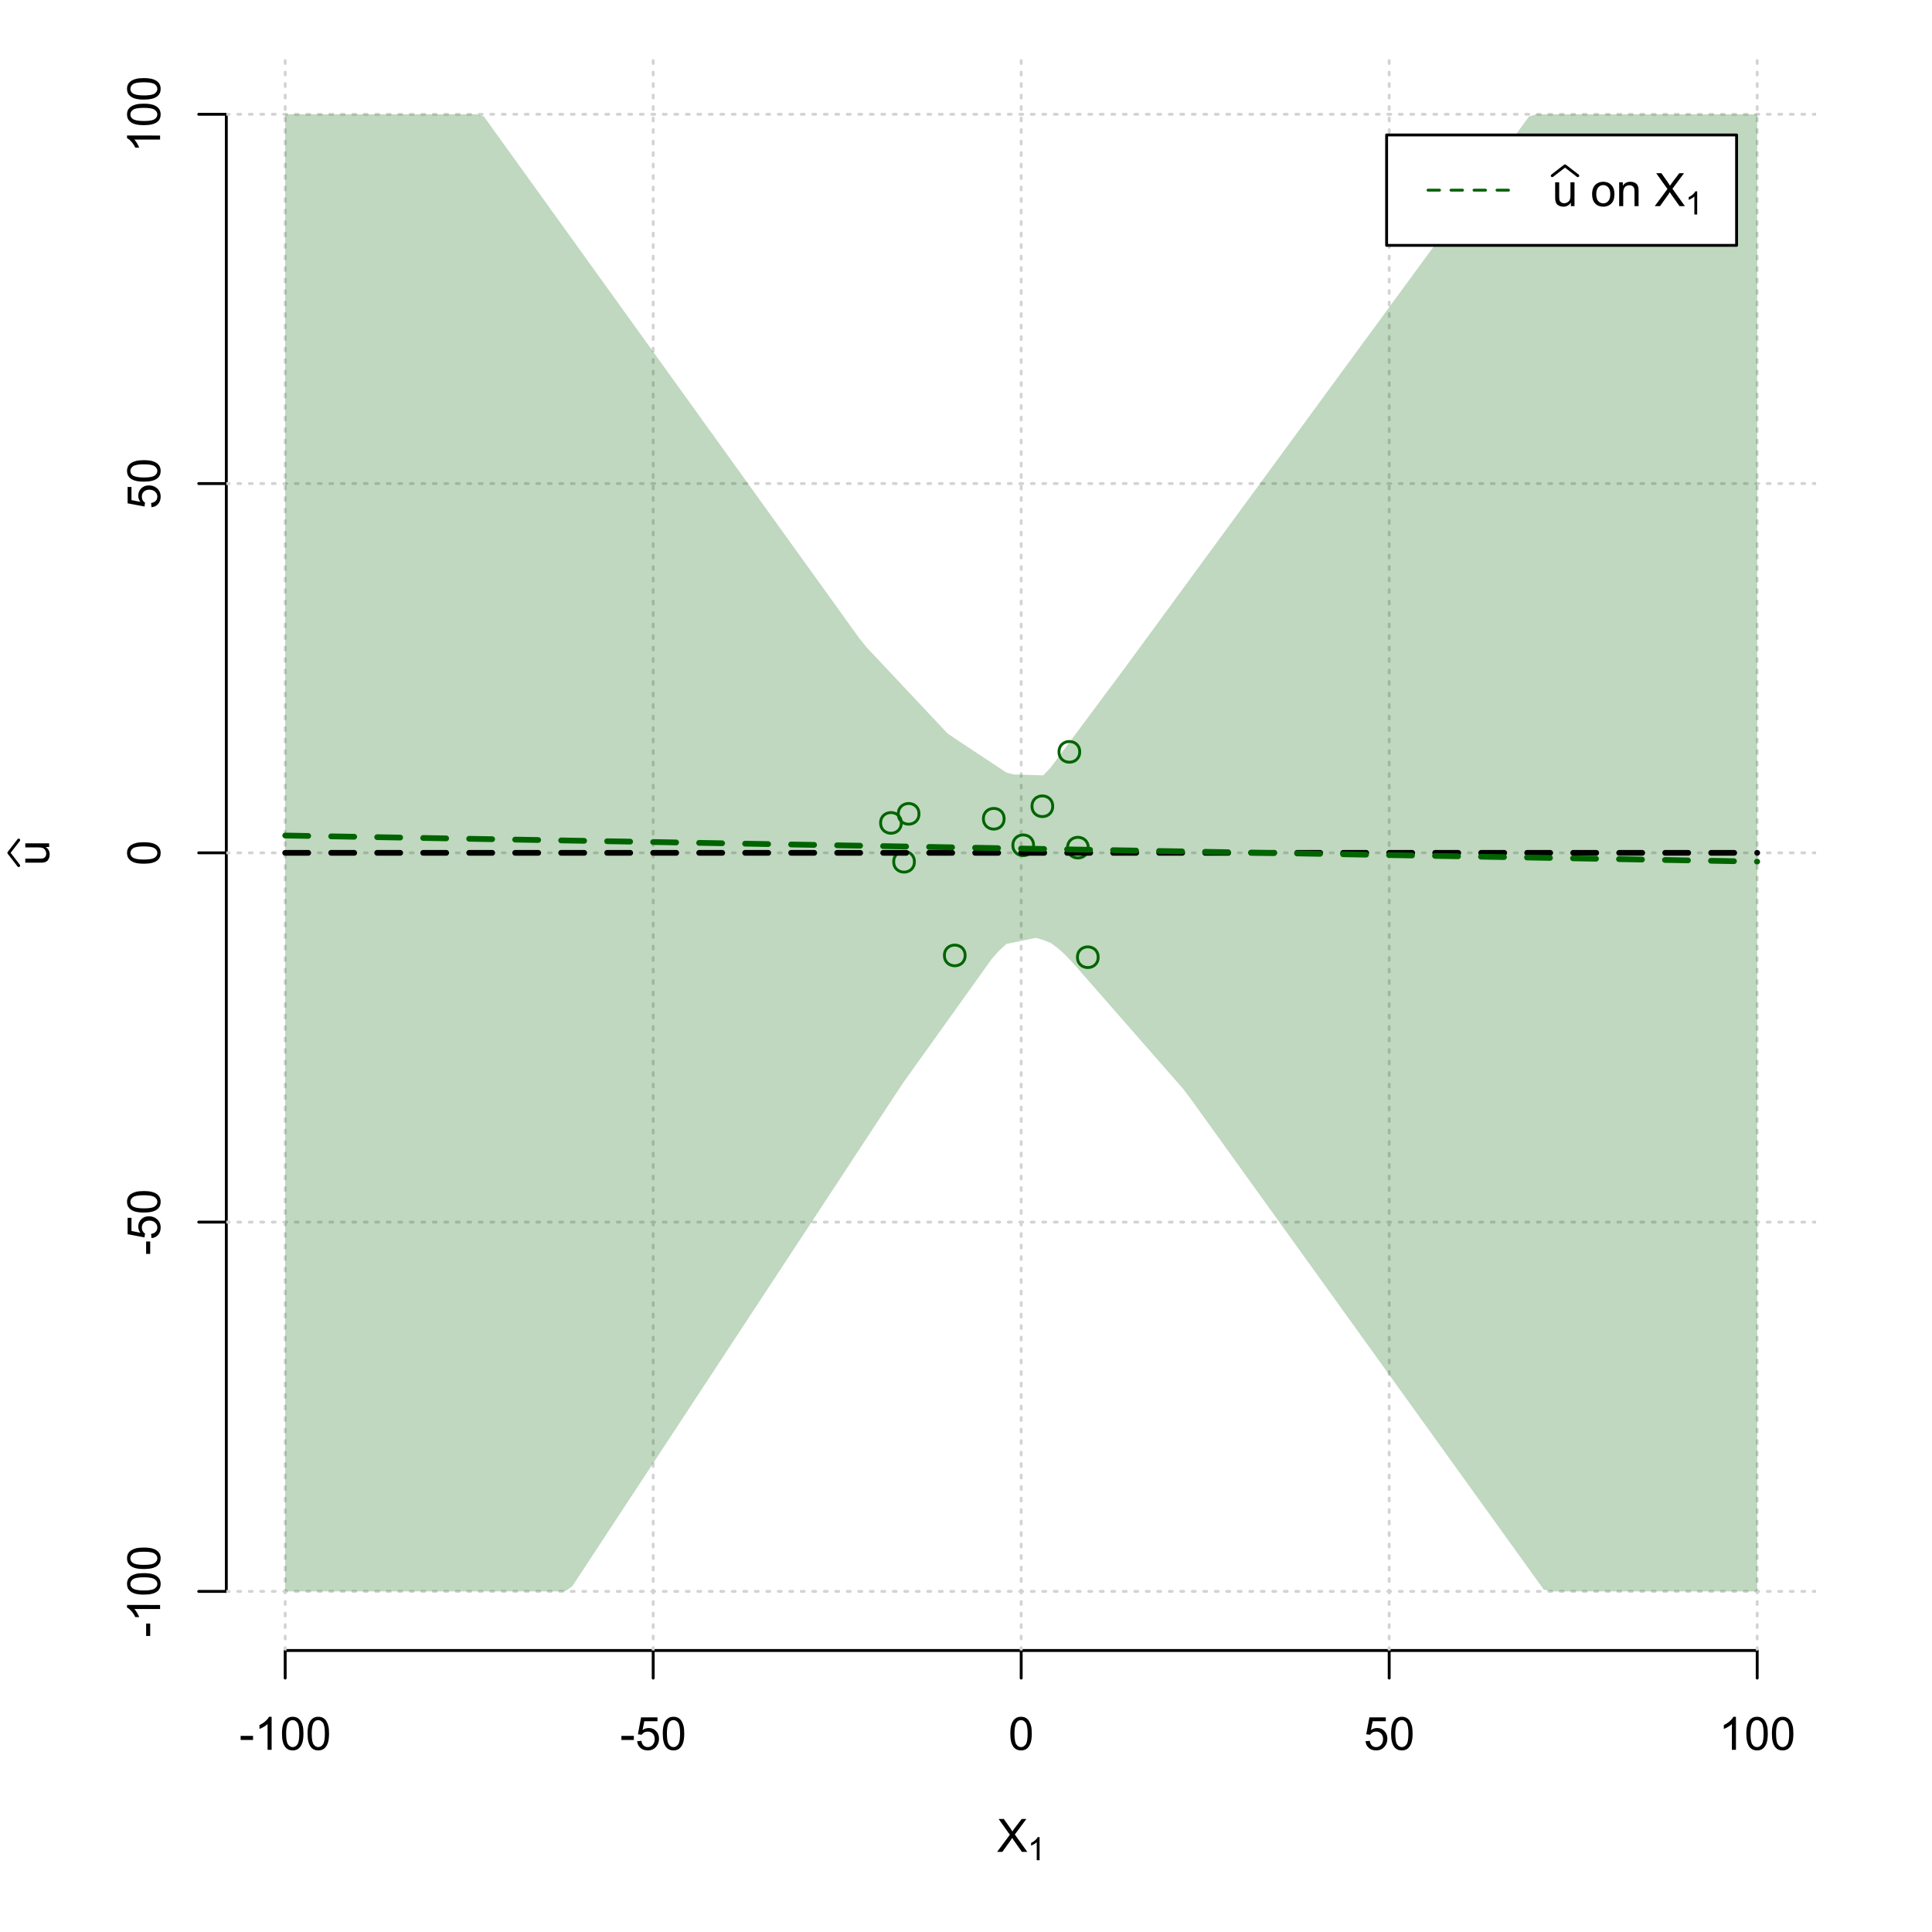 <?xml version="1.0" encoding="UTF-8"?>
<svg xmlns="http://www.w3.org/2000/svg" xmlns:xlink="http://www.w3.org/1999/xlink" width="504pt" height="504pt" viewBox="0 0 504 504" version="1.1">
<defs>
<g>
<symbol overflow="visible" id="glyph0-0">
<path style="stroke:none;" d="M 1.5 0 L 1.5 -7.5 L 7.5 -7.5 L 7.5 0 Z M 1.688 -0.188 L 7.312 -0.188 L 7.312 -7.312 L 1.688 -7.312 Z M 1.688 -0.188 "/>
</symbol>
<symbol overflow="visible" id="glyph0-1">
<path style="stroke:none;" d="M 0.055 0 L 3.375 -4.477 L 0.445 -8.59 L 1.797 -8.59 L 3.359 -6.387 C 3.68 -5.93 3.91 -5.578 4.047 -5.332 C 4.238 -5.645 4.465 -5.969 4.727 -6.312 L 6.457 -8.59 L 7.695 -8.59 L 4.676 -4.539 L 7.93 0 L 6.523 0 L 4.359 -3.062 C 4.238 -3.238 4.113 -3.43 3.984 -3.641 C 3.789 -3.324 3.652 -3.109 3.574 -2.992 L 1.418 0 Z M 0.055 0 "/>
</symbol>
<symbol overflow="visible" id="glyph0-2">
<path style="stroke:none;" d="M 0.383 -2.578 L 0.383 -3.641 L 3.621 -3.641 L 3.621 -2.578 Z M 0.383 -2.578 "/>
</symbol>
<symbol overflow="visible" id="glyph0-3">
<path style="stroke:none;" d="M 4.469 0 L 3.414 0 L 3.414 -6.719 C 3.16 -6.477 2.828 -6.234 2.414 -5.996 C 2 -5.75 1.629 -5.57 1.305 -5.449 L 1.305 -6.469 C 1.895 -6.742 2.41 -7.078 2.852 -7.477 C 3.293 -7.871 3.605 -8.254 3.789 -8.625 L 4.469 -8.625 Z M 4.469 0 "/>
</symbol>
<symbol overflow="visible" id="glyph0-4">
<path style="stroke:none;" d="M 0.5 -4.234 C 0.496 -5.246 0.602 -6.062 0.812 -6.688 C 1.02 -7.305 1.328 -7.785 1.742 -8.121 C 2.148 -8.457 2.668 -8.625 3.297 -8.625 C 3.758 -8.625 4.164 -8.531 4.512 -8.348 C 4.855 -8.16 5.141 -7.891 5.371 -7.543 C 5.594 -7.191 5.773 -6.766 5.906 -6.266 C 6.035 -5.762 6.098 -5.086 6.102 -4.234 C 6.098 -3.227 5.996 -2.414 5.789 -1.797 C 5.578 -1.176 5.266 -0.695 4.859 -0.359 C 4.445 -0.02 3.926 0.145 3.297 0.148 C 2.465 0.145 1.816 -0.148 1.348 -0.742 C 0.781 -1.457 0.496 -2.621 0.5 -4.234 Z M 1.582 -4.234 C 1.582 -2.824 1.746 -1.887 2.074 -1.418 C 2.402 -0.949 2.809 -0.715 3.297 -0.719 C 3.777 -0.715 4.184 -0.949 4.52 -1.422 C 4.848 -1.887 5.016 -2.824 5.016 -4.234 C 5.016 -5.648 4.848 -6.59 4.52 -7.055 C 4.184 -7.516 3.773 -7.746 3.289 -7.75 C 2.801 -7.746 2.414 -7.543 2.125 -7.137 C 1.762 -6.613 1.582 -5.645 1.582 -4.234 Z M 1.582 -4.234 "/>
</symbol>
<symbol overflow="visible" id="glyph0-5">
<path style="stroke:none;" d="M 0.5 -2.25 L 1.605 -2.344 C 1.684 -1.805 1.871 -1.398 2.176 -1.125 C 2.473 -0.852 2.836 -0.715 3.258 -0.719 C 3.766 -0.715 4.195 -0.906 4.547 -1.293 C 4.898 -1.672 5.074 -2.18 5.074 -2.82 C 5.074 -3.414 4.902 -3.891 4.566 -4.242 C 4.227 -4.59 3.785 -4.762 3.242 -4.766 C 2.898 -4.762 2.594 -4.684 2.32 -4.531 C 2.047 -4.375 1.832 -4.176 1.676 -3.93 L 0.688 -4.062 L 1.516 -8.473 L 5.789 -8.473 L 5.789 -7.465 L 2.359 -7.465 L 1.898 -5.156 C 2.414 -5.516 2.953 -5.695 3.523 -5.695 C 4.27 -5.695 4.902 -5.434 5.422 -4.914 C 5.934 -4.395 6.191 -3.727 6.195 -2.914 C 6.191 -2.133 5.965 -1.461 5.516 -0.898 C 4.961 -0.199 4.211 0.145 3.258 0.148 C 2.477 0.145 1.836 -0.07 1.344 -0.508 C 0.844 -0.941 0.562 -1.523 0.5 -2.25 Z M 0.5 -2.25 "/>
</symbol>
<symbol overflow="visible" id="glyph0-6">
<path style="stroke:none;" d="M 4.867 0 L 4.867 -0.914 C 4.379 -0.211 3.723 0.141 2.895 0.141 C 2.527 0.141 2.184 0.07 1.867 -0.07 C 1.547 -0.211 1.309 -0.387 1.156 -0.602 C 1 -0.812 0.895 -1.074 0.832 -1.383 C 0.785 -1.59 0.762 -1.918 0.766 -2.367 L 0.766 -6.223 L 1.82 -6.223 L 1.82 -2.773 C 1.816 -2.219 1.84 -1.848 1.887 -1.656 C 1.949 -1.379 2.09 -1.16 2.309 -1.004 C 2.523 -0.84 2.789 -0.762 3.105 -0.766 C 3.418 -0.762 3.715 -0.844 3.996 -1.008 C 4.273 -1.172 4.469 -1.391 4.586 -1.672 C 4.699 -1.949 4.758 -2.355 4.758 -2.891 L 4.758 -6.223 L 5.812 -6.223 L 5.812 0 Z M 4.867 0 "/>
</symbol>
<symbol overflow="visible" id="glyph0-7">
<path style="stroke:none;" d=""/>
</symbol>
<symbol overflow="visible" id="glyph0-8">
<path style="stroke:none;" d="M 0.398 -3.109 C 0.398 -4.262 0.719 -5.117 1.359 -5.672 C 1.895 -6.133 2.547 -6.363 3.316 -6.363 C 4.172 -6.363 4.871 -6.082 5.414 -5.52 C 5.953 -4.957 6.223 -4.184 6.227 -3.199 C 6.223 -2.398 6.102 -1.766 5.867 -1.309 C 5.625 -0.848 5.277 -0.492 4.82 -0.238 C 4.359 0.016 3.859 0.141 3.316 0.141 C 2.441 0.141 1.734 -0.137 1.203 -0.695 C 0.664 -1.254 0.398 -2.059 0.398 -3.109 Z M 1.484 -3.109 C 1.48 -2.309 1.656 -1.711 2.004 -1.32 C 2.348 -0.922 2.785 -0.727 3.316 -0.727 C 3.84 -0.727 4.273 -0.926 4.621 -1.324 C 4.969 -1.723 5.145 -2.328 5.145 -3.148 C 5.145 -3.914 4.969 -4.496 4.617 -4.895 C 4.266 -5.289 3.832 -5.488 3.316 -5.492 C 2.785 -5.488 2.348 -5.293 2.004 -4.898 C 1.656 -4.5 1.48 -3.902 1.484 -3.109 Z M 1.484 -3.109 "/>
</symbol>
<symbol overflow="visible" id="glyph0-9">
<path style="stroke:none;" d="M 0.789 0 L 0.789 -6.223 L 1.742 -6.223 L 1.742 -5.336 C 2.195 -6.02 2.855 -6.363 3.719 -6.363 C 4.09 -6.363 4.434 -6.293 4.754 -6.16 C 5.066 -6.023 5.305 -5.848 5.461 -5.633 C 5.617 -5.41 5.727 -5.152 5.789 -4.852 C 5.828 -4.656 5.848 -4.312 5.848 -3.828 L 5.848 0 L 4.793 0 L 4.793 -3.785 C 4.793 -4.215 4.75 -4.535 4.668 -4.75 C 4.586 -4.961 4.441 -5.129 4.234 -5.258 C 4.023 -5.383 3.777 -5.449 3.5 -5.449 C 3.047 -5.449 2.66 -5.305 2.332 -5.02 C 2.004 -4.734 1.84 -4.195 1.844 -3.398 L 1.844 0 Z M 0.789 0 "/>
</symbol>
<symbol overflow="visible" id="glyph1-0">
<path style="stroke:none;" d="M 1.051 0 L 1.051 -5.25 L 5.25 -5.25 L 5.25 0 Z M 1.18 -0.133 L 5.117 -0.133 L 5.117 -5.117 L 1.18 -5.117 Z M 1.18 -0.133 "/>
</symbol>
<symbol overflow="visible" id="glyph1-1">
<path style="stroke:none;" d="M 3.129 0 L 2.391 0 L 2.391 -4.703 C 2.211 -4.531 1.977 -4.363 1.691 -4.195 C 1.398 -4.023 1.141 -3.895 0.914 -3.812 L 0.914 -4.527 C 1.328 -4.719 1.688 -4.953 1.996 -5.234 C 2.305 -5.508 2.523 -5.777 2.652 -6.039 L 3.129 -6.039 Z M 3.129 0 "/>
</symbol>
<symbol overflow="visible" id="glyph2-0">
<path style="stroke:none;" d="M 0 -1.5 L -7.5 -1.5 L -7.5 -7.5 L 0 -7.5 Z M -0.188 -1.688 L -0.188 -7.312 L -7.312 -7.312 L -7.312 -1.688 Z M -0.188 -1.688 "/>
</symbol>
<symbol overflow="visible" id="glyph2-1">
<path style="stroke:none;" d="M 0 -4.867 L -0.914 -4.867 C -0.211 -4.379 0.141 -3.723 0.141 -2.895 C 0.141 -2.527 0.07 -2.184 -0.07 -1.867 C -0.211 -1.547 -0.387 -1.309 -0.598 -1.156 C -0.809 -1 -1.07 -0.895 -1.383 -0.832 C -1.59 -0.789 -1.918 -0.766 -2.367 -0.77 L -6.223 -0.77 L -6.223 -1.824 L -2.773 -1.824 C -2.219 -1.82 -1.848 -1.844 -1.656 -1.887 C -1.379 -1.949 -1.16 -2.09 -1.004 -2.309 C -0.84 -2.523 -0.762 -2.789 -0.766 -3.105 C -0.762 -3.418 -0.844 -3.715 -1.008 -3.996 C -1.172 -4.273 -1.391 -4.469 -1.672 -4.586 C -1.945 -4.699 -2.352 -4.758 -2.887 -4.758 L -6.223 -4.758 L -6.223 -5.812 L 0 -5.812 Z M 0 -4.867 "/>
</symbol>
<symbol overflow="visible" id="glyph2-2">
<path style="stroke:none;" d="M -2.578 -0.383 L -3.641 -0.383 L -3.641 -3.621 L -2.578 -3.621 Z M -2.578 -0.383 "/>
</symbol>
<symbol overflow="visible" id="glyph2-3">
<path style="stroke:none;" d="M 0 -4.469 L 0 -3.414 L -6.719 -3.418 C -6.477 -3.16 -6.234 -2.828 -5.996 -2.418 C -5.75 -2.004 -5.57 -1.633 -5.449 -1.309 L -6.469 -1.309 C -6.742 -1.895 -7.078 -2.41 -7.477 -2.852 C -7.871 -3.293 -8.254 -3.605 -8.625 -3.793 L -8.625 -4.473 Z M 0 -4.469 "/>
</symbol>
<symbol overflow="visible" id="glyph2-4">
<path style="stroke:none;" d="M -4.234 -0.5 C -5.246 -0.496 -6.062 -0.602 -6.688 -0.812 C -7.305 -1.02 -7.785 -1.328 -8.121 -1.742 C -8.457 -2.152 -8.625 -2.672 -8.625 -3.301 C -8.625 -3.758 -8.531 -4.164 -8.348 -4.512 C -8.16 -4.859 -7.891 -5.145 -7.543 -5.371 C -7.191 -5.594 -6.766 -5.773 -6.266 -5.906 C -5.762 -6.035 -5.086 -6.098 -4.234 -6.102 C -3.223 -6.098 -2.41 -5.996 -1.793 -5.789 C -1.176 -5.578 -0.695 -5.266 -0.359 -4.859 C -0.02 -4.445 0.145 -3.926 0.148 -3.297 C 0.145 -2.465 -0.148 -1.816 -0.742 -1.348 C -1.457 -0.781 -2.621 -0.496 -4.234 -0.5 Z M -4.234 -1.582 C -2.824 -1.582 -1.887 -1.746 -1.418 -2.074 C -0.949 -2.402 -0.715 -2.809 -0.719 -3.297 C -0.715 -3.777 -0.949 -4.184 -1.422 -4.52 C -1.887 -4.848 -2.824 -5.016 -4.234 -5.016 C -5.648 -5.016 -6.59 -4.848 -7.055 -4.52 C -7.516 -4.188 -7.746 -3.777 -7.75 -3.289 C -7.746 -2.801 -7.543 -2.414 -7.137 -2.129 C -6.613 -1.762 -5.645 -1.582 -4.234 -1.582 Z M -4.234 -1.582 "/>
</symbol>
<symbol overflow="visible" id="glyph2-5">
<path style="stroke:none;" d="M -2.25 -0.5 L -2.344 -1.605 C -1.805 -1.684 -1.398 -1.871 -1.125 -2.176 C -0.852 -2.473 -0.715 -2.836 -0.719 -3.258 C -0.715 -3.766 -0.906 -4.195 -1.293 -4.547 C -1.672 -4.898 -2.18 -5.074 -2.816 -5.074 C -3.414 -5.074 -3.891 -4.902 -4.242 -4.566 C -4.59 -4.227 -4.762 -3.785 -4.766 -3.242 C -4.762 -2.898 -4.684 -2.594 -4.531 -2.32 C -4.375 -2.047 -4.176 -1.832 -3.93 -1.676 L -4.062 -0.688 L -8.473 -1.52 L -8.473 -5.789 L -7.465 -5.789 L -7.465 -2.363 L -5.156 -1.898 C -5.516 -2.414 -5.695 -2.953 -5.695 -3.523 C -5.695 -4.27 -5.434 -4.902 -4.914 -5.422 C -4.395 -5.934 -3.727 -6.191 -2.91 -6.195 C -2.133 -6.191 -1.461 -5.965 -0.895 -5.516 C -0.199 -4.961 0.145 -4.211 0.148 -3.258 C 0.145 -2.477 -0.07 -1.836 -0.508 -1.344 C -0.941 -0.848 -1.523 -0.566 -2.25 -0.5 Z M -2.25 -0.5 "/>
</symbol>
</g>
<clipPath id="clip1">
  <path d="M 74 14.398 L 75 14.398 L 75 430.559 L 74 430.559 Z M 74 14.398 "/>
</clipPath>
<clipPath id="clip2">
  <path d="M 170 14.398 L 171 14.398 L 171 430.559 L 170 430.559 Z M 170 14.398 "/>
</clipPath>
<clipPath id="clip3">
  <path d="M 266 14.398 L 267 14.398 L 267 430.559 L 266 430.559 Z M 266 14.398 "/>
</clipPath>
<clipPath id="clip4">
  <path d="M 362 14.398 L 363 14.398 L 363 430.559 L 362 430.559 Z M 362 14.398 "/>
</clipPath>
<clipPath id="clip5">
  <path d="M 458 14.398 L 459 14.398 L 459 430.559 L 458 430.559 Z M 458 14.398 "/>
</clipPath>
<clipPath id="clip6">
  <path d="M 59.039 414 L 473.758 414 L 473.758 416 L 59.039 416 Z M 59.039 414 "/>
</clipPath>
<clipPath id="clip7">
  <path d="M 59.039 318 L 473.758 318 L 473.758 320 L 59.039 320 Z M 59.039 318 "/>
</clipPath>
<clipPath id="clip8">
  <path d="M 59.039 222 L 473.758 222 L 473.758 223 L 59.039 223 Z M 59.039 222 "/>
</clipPath>
<clipPath id="clip9">
  <path d="M 59.039 125 L 473.758 125 L 473.758 127 L 59.039 127 Z M 59.039 125 "/>
</clipPath>
<clipPath id="clip10">
  <path d="M 59.039 29 L 473.758 29 L 473.758 31 L 59.039 31 Z M 59.039 29 "/>
</clipPath>
</defs>
<g id="surface3336">
<rect x="0" y="0" width="504" height="504" style="fill:rgb(100%,100%,100%);fill-opacity:1;stroke:none;"/>
<g style="fill:rgb(0%,0%,0%);fill-opacity:1;">
  <use xlink:href="#glyph0-1" x="260.062" y="483.102"/>
</g>
<g style="fill:rgb(0%,0%,0%);fill-opacity:1;">
  <use xlink:href="#glyph1-1" x="268.066" y="485.281"/>
</g>
<g style="fill:rgb(0%,0%,0%);fill-opacity:1;">
  <use xlink:href="#glyph2-1" x="12.82" y="225.816"/>
</g>
<path style="fill:none;stroke-width:0.75;stroke-linecap:round;stroke-linejoin:round;stroke:rgb(0%,0%,0%);stroke-opacity:1;stroke-miterlimit:10;" d="M 4.879 225.816 L 2.301 222.48 L 4.879 219.145 "/>
<path style="fill:none;stroke-width:0.75;stroke-linecap:round;stroke-linejoin:round;stroke:rgb(0%,0%,0%);stroke-opacity:1;stroke-miterlimit:10;" d="M 74.398 430.559 L 458.398 430.559 "/>
<path style="fill:none;stroke-width:0.75;stroke-linecap:round;stroke-linejoin:round;stroke:rgb(0%,0%,0%);stroke-opacity:1;stroke-miterlimit:10;" d="M 74.398 430.559 L 74.398 437.762 "/>
<path style="fill:none;stroke-width:0.75;stroke-linecap:round;stroke-linejoin:round;stroke:rgb(0%,0%,0%);stroke-opacity:1;stroke-miterlimit:10;" d="M 170.398 430.559 L 170.398 437.762 "/>
<path style="fill:none;stroke-width:0.75;stroke-linecap:round;stroke-linejoin:round;stroke:rgb(0%,0%,0%);stroke-opacity:1;stroke-miterlimit:10;" d="M 266.398 430.559 L 266.398 437.762 "/>
<path style="fill:none;stroke-width:0.75;stroke-linecap:round;stroke-linejoin:round;stroke:rgb(0%,0%,0%);stroke-opacity:1;stroke-miterlimit:10;" d="M 362.398 430.559 L 362.398 437.762 "/>
<path style="fill:none;stroke-width:0.75;stroke-linecap:round;stroke-linejoin:round;stroke:rgb(0%,0%,0%);stroke-opacity:1;stroke-miterlimit:10;" d="M 458.398 430.559 L 458.398 437.762 "/>
<g style="fill:rgb(0%,0%,0%);fill-opacity:1;">
  <use xlink:href="#glyph0-2" x="62.391" y="456.48"/>
  <use xlink:href="#glyph0-3" x="66.387" y="456.48"/>
  <use xlink:href="#glyph0-4" x="73.061" y="456.48"/>
  <use xlink:href="#glyph0-4" x="79.734" y="456.48"/>
</g>
<g style="fill:rgb(0%,0%,0%);fill-opacity:1;">
  <use xlink:href="#glyph0-2" x="161.727" y="456.48"/>
  <use xlink:href="#glyph0-5" x="165.723" y="456.48"/>
  <use xlink:href="#glyph0-4" x="172.396" y="456.48"/>
</g>
<g style="fill:rgb(0%,0%,0%);fill-opacity:1;">
  <use xlink:href="#glyph0-4" x="263.062" y="456.48"/>
</g>
<g style="fill:rgb(0%,0%,0%);fill-opacity:1;">
  <use xlink:href="#glyph0-5" x="355.727" y="456.48"/>
  <use xlink:href="#glyph0-4" x="362.4" y="456.48"/>
</g>
<g style="fill:rgb(0%,0%,0%);fill-opacity:1;">
  <use xlink:href="#glyph0-3" x="448.387" y="456.48"/>
  <use xlink:href="#glyph0-4" x="455.061" y="456.48"/>
  <use xlink:href="#glyph0-4" x="461.734" y="456.48"/>
</g>
<path style="fill:none;stroke-width:0.75;stroke-linecap:round;stroke-linejoin:round;stroke:rgb(0%,0%,0%);stroke-opacity:1;stroke-miterlimit:10;" d="M 59.039 415.148 L 59.039 29.812 "/>
<path style="fill:none;stroke-width:0.75;stroke-linecap:round;stroke-linejoin:round;stroke:rgb(0%,0%,0%);stroke-opacity:1;stroke-miterlimit:10;" d="M 59.039 415.148 L 51.84 415.148 "/>
<path style="fill:none;stroke-width:0.75;stroke-linecap:round;stroke-linejoin:round;stroke:rgb(0%,0%,0%);stroke-opacity:1;stroke-miterlimit:10;" d="M 59.039 318.812 L 51.84 318.812 "/>
<path style="fill:none;stroke-width:0.75;stroke-linecap:round;stroke-linejoin:round;stroke:rgb(0%,0%,0%);stroke-opacity:1;stroke-miterlimit:10;" d="M 59.039 222.48 L 51.84 222.48 "/>
<path style="fill:none;stroke-width:0.75;stroke-linecap:round;stroke-linejoin:round;stroke:rgb(0%,0%,0%);stroke-opacity:1;stroke-miterlimit:10;" d="M 59.039 126.148 L 51.84 126.148 "/>
<path style="fill:none;stroke-width:0.75;stroke-linecap:round;stroke-linejoin:round;stroke:rgb(0%,0%,0%);stroke-opacity:1;stroke-miterlimit:10;" d="M 59.039 29.812 L 51.84 29.812 "/>
<g style="fill:rgb(0%,0%,0%);fill-opacity:1;">
  <use xlink:href="#glyph2-2" x="41.762" y="427.156"/>
  <use xlink:href="#glyph2-3" x="41.762" y="423.16"/>
  <use xlink:href="#glyph2-4" x="41.762" y="416.486"/>
  <use xlink:href="#glyph2-4" x="41.762" y="409.812"/>
</g>
<g style="fill:rgb(0%,0%,0%);fill-opacity:1;">
  <use xlink:href="#glyph2-2" x="41.762" y="327.484"/>
  <use xlink:href="#glyph2-5" x="41.762" y="323.488"/>
  <use xlink:href="#glyph2-4" x="41.762" y="316.814"/>
</g>
<g style="fill:rgb(0%,0%,0%);fill-opacity:1;">
  <use xlink:href="#glyph2-4" x="41.762" y="225.816"/>
</g>
<g style="fill:rgb(0%,0%,0%);fill-opacity:1;">
  <use xlink:href="#glyph2-5" x="41.762" y="132.82"/>
  <use xlink:href="#glyph2-4" x="41.762" y="126.146"/>
</g>
<g style="fill:rgb(0%,0%,0%);fill-opacity:1;">
  <use xlink:href="#glyph2-3" x="41.762" y="39.824"/>
  <use xlink:href="#glyph2-4" x="41.762" y="33.15"/>
  <use xlink:href="#glyph2-4" x="41.762" y="26.477"/>
</g>
<g clip-path="url(#clip1)" clip-rule="nonzero">
<path style="fill:none;stroke-width:0.75;stroke-linecap:round;stroke-linejoin:round;stroke:rgb(82.745%,82.745%,82.745%);stroke-opacity:1;stroke-dasharray:0.75,2.25;stroke-miterlimit:10;" d="M 74.398 430.559 L 74.398 14.398 "/>
</g>
<g clip-path="url(#clip2)" clip-rule="nonzero">
<path style="fill:none;stroke-width:0.75;stroke-linecap:round;stroke-linejoin:round;stroke:rgb(82.745%,82.745%,82.745%);stroke-opacity:1;stroke-dasharray:0.75,2.25;stroke-miterlimit:10;" d="M 170.398 430.559 L 170.398 14.398 "/>
</g>
<g clip-path="url(#clip3)" clip-rule="nonzero">
<path style="fill:none;stroke-width:0.75;stroke-linecap:round;stroke-linejoin:round;stroke:rgb(82.745%,82.745%,82.745%);stroke-opacity:1;stroke-dasharray:0.75,2.25;stroke-miterlimit:10;" d="M 266.398 430.559 L 266.398 14.398 "/>
</g>
<g clip-path="url(#clip4)" clip-rule="nonzero">
<path style="fill:none;stroke-width:0.75;stroke-linecap:round;stroke-linejoin:round;stroke:rgb(82.745%,82.745%,82.745%);stroke-opacity:1;stroke-dasharray:0.75,2.25;stroke-miterlimit:10;" d="M 362.398 430.559 L 362.398 14.398 "/>
</g>
<g clip-path="url(#clip5)" clip-rule="nonzero">
<path style="fill:none;stroke-width:0.75;stroke-linecap:round;stroke-linejoin:round;stroke:rgb(82.745%,82.745%,82.745%);stroke-opacity:1;stroke-dasharray:0.75,2.25;stroke-miterlimit:10;" d="M 458.398 430.559 L 458.398 14.398 "/>
</g>
<g clip-path="url(#clip6)" clip-rule="nonzero">
<path style="fill:none;stroke-width:0.75;stroke-linecap:round;stroke-linejoin:round;stroke:rgb(82.745%,82.745%,82.745%);stroke-opacity:1;stroke-dasharray:0.75,2.25;stroke-miterlimit:10;" d="M 59.039 415.148 L 473.762 415.148 "/>
</g>
<g clip-path="url(#clip7)" clip-rule="nonzero">
<path style="fill:none;stroke-width:0.75;stroke-linecap:round;stroke-linejoin:round;stroke:rgb(82.745%,82.745%,82.745%);stroke-opacity:1;stroke-dasharray:0.75,2.25;stroke-miterlimit:10;" d="M 59.039 318.812 L 473.762 318.812 "/>
</g>
<g clip-path="url(#clip8)" clip-rule="nonzero">
<path style="fill:none;stroke-width:0.75;stroke-linecap:round;stroke-linejoin:round;stroke:rgb(82.745%,82.745%,82.745%);stroke-opacity:1;stroke-dasharray:0.75,2.25;stroke-miterlimit:10;" d="M 59.039 222.48 L 473.762 222.48 "/>
</g>
<g clip-path="url(#clip9)" clip-rule="nonzero">
<path style="fill:none;stroke-width:0.75;stroke-linecap:round;stroke-linejoin:round;stroke:rgb(82.745%,82.745%,82.745%);stroke-opacity:1;stroke-dasharray:0.75,2.25;stroke-miterlimit:10;" d="M 59.039 126.148 L 473.762 126.148 "/>
</g>
<g clip-path="url(#clip10)" clip-rule="nonzero">
<path style="fill:none;stroke-width:0.75;stroke-linecap:round;stroke-linejoin:round;stroke:rgb(82.745%,82.745%,82.745%);stroke-opacity:1;stroke-dasharray:0.75,2.25;stroke-miterlimit:10;" d="M 59.039 29.812 L 473.762 29.812 "/>
</g>
<path style=" stroke:none;fill-rule:nonzero;fill:rgb(0%,39.216%,0%);fill-opacity:0.251;" d="M 74.398 29.812 L 124.32 29.812 L 126.238 30.395 L 128.16 33.062 L 130.078 35.734 L 133.922 41.07 L 135.84 43.738 L 137.762 46.406 L 139.68 49.074 L 141.602 51.746 L 143.52 54.414 L 145.441 57.082 L 147.359 59.75 L 149.281 62.418 L 151.199 65.086 L 153.121 67.758 L 155.039 70.426 L 156.961 73.094 L 158.879 75.762 L 160.801 78.43 L 162.719 81.102 L 164.641 83.77 L 166.559 86.438 L 168.48 89.105 L 170.398 91.773 L 172.32 94.441 L 174.238 97.113 L 176.16 99.781 L 178.078 102.449 L 181.922 107.785 L 183.84 110.453 L 185.762 113.125 L 187.68 115.793 L 189.602 118.461 L 191.52 121.129 L 193.441 123.797 L 195.359 126.465 L 197.281 129.137 L 199.199 131.805 L 201.121 134.473 L 203.039 137.141 L 204.961 139.809 L 206.879 142.477 L 208.801 145.148 L 210.719 147.816 L 212.641 150.484 L 214.559 153.152 L 216.48 155.82 L 218.398 158.488 L 220.32 161.16 L 222.238 163.828 L 224.16 166.496 L 226.078 168.879 L 229.922 172.965 L 231.84 175.004 L 233.762 177.047 L 235.68 179.09 L 237.602 181.133 L 239.52 183.176 L 241.441 185.219 L 243.359 187.258 L 245.281 189.301 L 247.199 191.344 L 249.121 192.66 L 251.039 193.93 L 252.961 195.199 L 254.879 196.473 L 256.801 197.742 L 258.719 199.012 L 260.641 200.285 L 262.559 201.555 L 264.48 202.035 L 266.398 202.094 L 268.32 202.148 L 270.238 202.207 L 272.16 202.266 L 274.078 200.238 L 277.922 195.082 L 279.84 192.5 L 281.762 189.922 L 283.68 187.344 L 285.602 184.766 L 287.52 182.184 L 289.441 179.605 L 291.359 177.027 L 293.281 174.449 L 295.199 171.84 L 297.121 169.219 L 299.039 166.598 L 300.961 163.98 L 302.879 161.359 L 304.801 158.742 L 306.719 156.121 L 308.641 153.5 L 310.559 150.883 L 312.48 148.262 L 314.398 145.641 L 316.32 143.023 L 318.238 140.402 L 320.16 137.785 L 322.078 135.164 L 324 132.543 L 325.922 129.926 L 327.84 127.305 L 329.762 124.684 L 331.68 122.066 L 333.602 119.445 L 335.52 116.828 L 337.441 114.207 L 339.359 111.586 L 341.281 108.969 L 343.199 106.348 L 345.121 103.727 L 347.039 101.109 L 348.961 98.488 L 350.879 95.871 L 352.801 93.25 L 354.719 90.629 L 356.641 88.012 L 358.559 85.391 L 360.48 82.77 L 362.398 80.152 L 364.32 77.531 L 366.238 74.914 L 368.16 72.293 L 370.078 69.672 L 372 67.055 L 373.922 64.434 L 375.84 61.812 L 377.762 59.195 L 379.68 56.574 L 381.602 53.957 L 383.52 51.336 L 385.441 48.715 L 387.359 46.098 L 389.281 43.477 L 391.199 40.855 L 393.121 38.238 L 395.039 35.617 L 396.961 33 L 398.879 30.379 L 400.801 29.812 L 458.398 29.812 L 458.398 415.148 L 404.641 415.148 L 402.719 414.68 L 400.801 412.012 L 398.879 409.34 L 396.961 406.672 L 395.039 404.004 L 393.121 401.336 L 391.199 398.668 L 389.281 396 L 387.359 393.328 L 385.441 390.66 L 383.52 387.992 L 381.602 385.324 L 379.68 382.656 L 377.762 379.988 L 375.84 377.316 L 373.922 374.648 L 370.078 369.312 L 368.16 366.645 L 366.238 363.977 L 364.32 361.305 L 362.398 358.637 L 360.48 355.969 L 358.559 353.301 L 356.641 350.633 L 354.719 347.965 L 352.801 345.293 L 350.879 342.625 L 348.961 339.957 L 347.039 337.289 L 345.121 334.621 L 343.199 331.953 L 341.281 329.281 L 339.359 326.613 L 337.441 323.945 L 335.52 321.277 L 333.602 318.609 L 331.68 315.941 L 329.762 313.27 L 327.84 310.602 L 325.922 307.934 L 322.078 302.598 L 320.16 299.926 L 318.238 297.258 L 316.32 294.59 L 314.398 291.922 L 312.48 289.254 L 310.559 286.586 L 308.641 284.047 L 306.719 281.855 L 304.801 279.66 L 302.879 277.469 L 300.961 275.273 L 299.039 273.082 L 297.121 270.887 L 295.199 268.695 L 293.281 266.5 L 291.359 264.309 L 289.441 262.113 L 287.52 259.922 L 285.602 257.73 L 283.68 255.535 L 281.762 253.344 L 279.84 251.148 L 277.922 249.121 L 276 247.371 L 274.078 245.965 L 272.16 245.219 L 270.238 244.656 L 268.32 245.051 L 266.398 245.449 L 264.48 245.844 L 262.559 246.238 L 260.641 248 L 258.719 250.152 L 256.801 252.836 L 254.879 255.52 L 252.961 258.203 L 251.039 260.891 L 249.121 263.574 L 247.199 266.258 L 245.281 268.941 L 243.359 271.625 L 241.441 274.312 L 239.52 276.996 L 237.602 279.68 L 235.68 282.363 L 233.762 285.246 L 231.84 288.168 L 229.922 291.09 L 226.078 296.934 L 224.16 299.855 L 222.238 302.777 L 220.32 305.699 L 218.398 308.625 L 216.48 311.547 L 214.559 314.469 L 212.641 317.391 L 210.719 320.312 L 208.801 323.234 L 206.879 326.156 L 204.961 329.078 L 203.039 332 L 201.121 334.926 L 199.199 337.848 L 197.281 340.77 L 195.359 343.691 L 193.441 346.613 L 191.52 349.535 L 189.602 352.457 L 187.68 355.379 L 185.762 358.305 L 183.84 361.227 L 181.922 364.148 L 178.078 369.992 L 176.16 372.914 L 174.238 375.836 L 172.32 378.758 L 170.398 381.684 L 168.48 384.605 L 166.559 387.527 L 164.641 390.449 L 162.719 393.371 L 160.801 396.293 L 158.879 399.215 L 156.961 402.137 L 155.039 405.059 L 153.121 407.984 L 151.199 410.906 L 149.281 413.828 L 147.359 415.148 L 74.398 415.148 Z M 74.398 29.812 "/>
<path style="fill:none;stroke-width:0.75;stroke-linecap:round;stroke-linejoin:round;stroke:rgb(0%,39.216%,0%);stroke-opacity:1;stroke-miterlimit:10;" d="M 235.121 214.672 C 235.121 218.273 229.723 218.273 229.723 214.672 C 229.723 211.074 235.121 211.074 235.121 214.672 "/>
<path style="fill:none;stroke-width:0.75;stroke-linecap:round;stroke-linejoin:round;stroke:rgb(0%,39.216%,0%);stroke-opacity:1;stroke-miterlimit:10;" d="M 281.664 196.137 C 281.664 199.738 276.262 199.738 276.262 196.137 C 276.262 192.535 281.664 192.535 281.664 196.137 "/>
<path style="fill:none;stroke-width:0.75;stroke-linecap:round;stroke-linejoin:round;stroke:rgb(0%,39.216%,0%);stroke-opacity:1;stroke-miterlimit:10;" d="M 283.887 221.125 C 283.887 224.727 278.488 224.727 278.488 221.125 C 278.488 217.527 283.887 217.527 283.887 221.125 "/>
<path style="fill:none;stroke-width:0.75;stroke-linecap:round;stroke-linejoin:round;stroke:rgb(0%,39.216%,0%);stroke-opacity:1;stroke-miterlimit:10;" d="M 238.539 224.812 C 238.539 228.41 233.141 228.41 233.141 224.812 C 233.141 221.211 238.539 221.211 238.539 224.812 "/>
<path style="fill:none;stroke-width:0.75;stroke-linecap:round;stroke-linejoin:round;stroke:rgb(0%,39.216%,0%);stroke-opacity:1;stroke-miterlimit:10;" d="M 274.617 210.324 C 274.617 213.926 269.219 213.926 269.219 210.324 C 269.219 206.727 274.617 206.727 274.617 210.324 "/>
<path style="fill:none;stroke-width:0.75;stroke-linecap:round;stroke-linejoin:round;stroke:rgb(0%,39.216%,0%);stroke-opacity:1;stroke-miterlimit:10;" d="M 269.625 220.508 C 269.625 224.109 264.227 224.109 264.227 220.508 C 264.227 216.91 269.625 216.91 269.625 220.508 "/>
<path style="fill:none;stroke-width:0.75;stroke-linecap:round;stroke-linejoin:round;stroke:rgb(0%,39.216%,0%);stroke-opacity:1;stroke-miterlimit:10;" d="M 286.477 249.707 C 286.477 253.305 281.074 253.305 281.074 249.707 C 281.074 246.105 286.477 246.105 286.477 249.707 "/>
<path style="fill:none;stroke-width:0.75;stroke-linecap:round;stroke-linejoin:round;stroke:rgb(0%,39.216%,0%);stroke-opacity:1;stroke-miterlimit:10;" d="M 239.734 212.309 C 239.734 215.906 234.336 215.906 234.336 212.309 C 234.336 208.707 239.734 208.707 239.734 212.309 "/>
<path style="fill:none;stroke-width:0.75;stroke-linecap:round;stroke-linejoin:round;stroke:rgb(0%,39.216%,0%);stroke-opacity:1;stroke-miterlimit:10;" d="M 261.941 213.59 C 261.941 217.191 256.543 217.191 256.543 213.59 C 256.543 209.992 261.941 209.992 261.941 213.59 "/>
<path style="fill:none;stroke-width:0.75;stroke-linecap:round;stroke-linejoin:round;stroke:rgb(0%,39.216%,0%);stroke-opacity:1;stroke-miterlimit:10;" d="M 251.77 249.242 C 251.77 252.844 246.367 252.844 246.367 249.242 C 246.367 245.645 251.77 245.645 251.77 249.242 "/>
<path style="fill:none;stroke-width:1.5;stroke-linecap:round;stroke-linejoin:round;stroke:rgb(0%,0%,0%);stroke-opacity:1;stroke-dasharray:6,6;stroke-miterlimit:10;" d="M 74.398 222.48 L 458.398 222.48 "/>
<path style="fill:none;stroke-width:1.5;stroke-linecap:round;stroke-linejoin:round;stroke:rgb(0%,39.216%,0%);stroke-opacity:1;stroke-dasharray:6,6;stroke-miterlimit:10;" d="M 74.398 217.965 L 76.32 217.996 L 78.238 218.031 L 80.16 218.066 L 82.078 218.102 L 84 218.133 L 85.922 218.168 L 87.84 218.203 L 89.762 218.234 L 91.68 218.27 L 93.602 218.305 L 95.52 218.336 L 97.441 218.371 L 99.359 218.406 L 101.281 218.441 L 103.199 218.473 L 105.121 218.508 L 107.039 218.543 L 108.961 218.574 L 110.879 218.609 L 112.801 218.645 L 114.719 218.676 L 116.641 218.711 L 118.559 218.746 L 120.48 218.781 L 122.398 218.812 L 124.32 218.848 L 126.238 218.883 L 128.16 218.914 L 130.078 218.949 L 132 218.984 L 133.922 219.016 L 135.84 219.051 L 137.762 219.086 L 139.68 219.121 L 141.602 219.152 L 143.52 219.188 L 145.441 219.223 L 147.359 219.254 L 149.281 219.289 L 151.199 219.324 L 153.121 219.355 L 155.039 219.391 L 156.961 219.426 L 158.879 219.461 L 160.801 219.492 L 162.719 219.527 L 164.641 219.562 L 166.559 219.594 L 168.48 219.629 L 170.398 219.664 L 172.32 219.695 L 174.238 219.73 L 176.16 219.766 L 178.078 219.801 L 180 219.832 L 181.922 219.867 L 183.84 219.902 L 185.762 219.934 L 187.68 219.969 L 189.602 220.004 L 191.52 220.035 L 193.441 220.07 L 195.359 220.105 L 197.281 220.141 L 199.199 220.172 L 201.121 220.207 L 203.039 220.242 L 204.961 220.273 L 206.879 220.309 L 208.801 220.344 L 210.719 220.375 L 212.641 220.41 L 214.559 220.445 L 216.48 220.48 L 218.398 220.512 L 220.32 220.547 L 222.238 220.582 L 224.16 220.613 L 226.078 220.648 L 228 220.684 L 229.922 220.715 L 231.84 220.75 L 233.762 220.785 L 235.68 220.82 L 237.602 220.852 L 239.52 220.887 L 241.441 220.922 L 243.359 220.953 L 245.281 220.988 L 247.199 221.023 L 249.121 221.055 L 251.039 221.09 L 252.961 221.125 L 254.879 221.16 L 256.801 221.191 L 258.719 221.227 L 260.641 221.262 L 262.559 221.293 L 264.48 221.328 L 266.398 221.363 L 268.32 221.395 L 270.238 221.43 L 272.16 221.465 L 274.078 221.5 L 276 221.531 L 277.922 221.566 L 279.84 221.602 L 281.762 221.633 L 283.68 221.668 L 285.602 221.703 L 287.52 221.734 L 289.441 221.77 L 291.359 221.805 L 293.281 221.84 L 295.199 221.871 L 297.121 221.906 L 299.039 221.941 L 300.961 221.973 L 302.879 222.008 L 304.801 222.043 L 306.719 222.074 L 308.641 222.109 L 310.559 222.145 L 312.48 222.18 L 314.398 222.211 L 316.32 222.246 L 318.238 222.281 L 320.16 222.312 L 322.078 222.348 L 324 222.383 L 325.922 222.414 L 327.84 222.449 L 329.762 222.484 L 331.68 222.52 L 333.602 222.551 L 335.52 222.586 L 337.441 222.621 L 339.359 222.652 L 341.281 222.688 L 343.199 222.723 L 345.121 222.754 L 347.039 222.789 L 348.961 222.824 L 350.879 222.859 L 352.801 222.891 L 354.719 222.926 L 356.641 222.961 L 358.559 222.992 L 360.48 223.027 L 362.398 223.062 L 364.32 223.094 L 366.238 223.129 L 368.16 223.164 L 370.078 223.199 L 372 223.23 L 373.922 223.266 L 375.84 223.301 L 377.762 223.332 L 379.68 223.367 L 381.602 223.402 L 383.52 223.434 L 385.441 223.469 L 387.359 223.504 L 389.281 223.539 L 391.199 223.57 L 393.121 223.605 L 395.039 223.641 L 396.961 223.672 L 398.879 223.707 L 400.801 223.742 L 402.719 223.773 L 404.641 223.809 L 406.559 223.844 L 408.48 223.879 L 410.398 223.91 L 412.32 223.945 L 414.238 223.98 L 416.16 224.012 L 418.078 224.047 L 420 224.082 L 421.922 224.113 L 423.84 224.148 L 425.762 224.184 L 427.68 224.219 L 429.602 224.25 L 431.52 224.285 L 433.441 224.32 L 435.359 224.352 L 437.281 224.387 L 439.199 224.422 L 441.121 224.453 L 443.039 224.488 L 444.961 224.523 L 446.879 224.559 L 448.801 224.59 L 450.719 224.625 L 452.641 224.66 L 454.559 224.691 L 456.48 224.727 L 458.398 224.762 "/>
<path style="fill-rule:nonzero;fill:rgb(100%,100%,100%);fill-opacity:1;stroke-width:0.75;stroke-linecap:round;stroke-linejoin:round;stroke:rgb(0%,0%,0%);stroke-opacity:1;stroke-miterlimit:10;" d="M 361.727 35.207 L 453.027 35.207 L 453.027 64.008 L 361.727 64.008 Z M 361.727 35.207 "/>
<path style="fill:none;stroke-width:0.75;stroke-linecap:round;stroke-linejoin:round;stroke:rgb(0%,39.216%,0%);stroke-opacity:1;stroke-dasharray:3,3;stroke-miterlimit:10;" d="M 372.523 49.609 L 394.125 49.609 "/>
<g style="fill:rgb(0%,0%,0%);fill-opacity:1;">
  <use xlink:href="#glyph0-6" x="404.926" y="53.777"/>
</g>
<path style="fill:none;stroke-width:0.75;stroke-linecap:round;stroke-linejoin:round;stroke:rgb(0%,0%,0%);stroke-opacity:1;stroke-miterlimit:10;" d="M 404.926 45.836 L 408.262 43.262 L 411.598 45.836 "/>
<g style="fill:rgb(0%,0%,0%);fill-opacity:1;">
  <use xlink:href="#glyph0-7" x="411.598" y="53.777"/>
  <use xlink:href="#glyph0-8" x="414.932" y="53.777"/>
  <use xlink:href="#glyph0-9" x="421.605" y="53.777"/>
  <use xlink:href="#glyph0-7" x="428.279" y="53.777"/>
</g>
<g style="fill:rgb(0%,0%,0%);fill-opacity:1;">
  <use xlink:href="#glyph0-1" x="431.613" y="53.777"/>
</g>
<g style="fill:rgb(0%,0%,0%);fill-opacity:1;">
  <use xlink:href="#glyph1-1" x="439.617" y="55.957"/>
</g>
<g style="fill:rgb(0%,0%,0%);fill-opacity:1;">
  <use xlink:href="#glyph0-7" x="444.289" y="53.777"/>
</g>
</g>
</svg>
